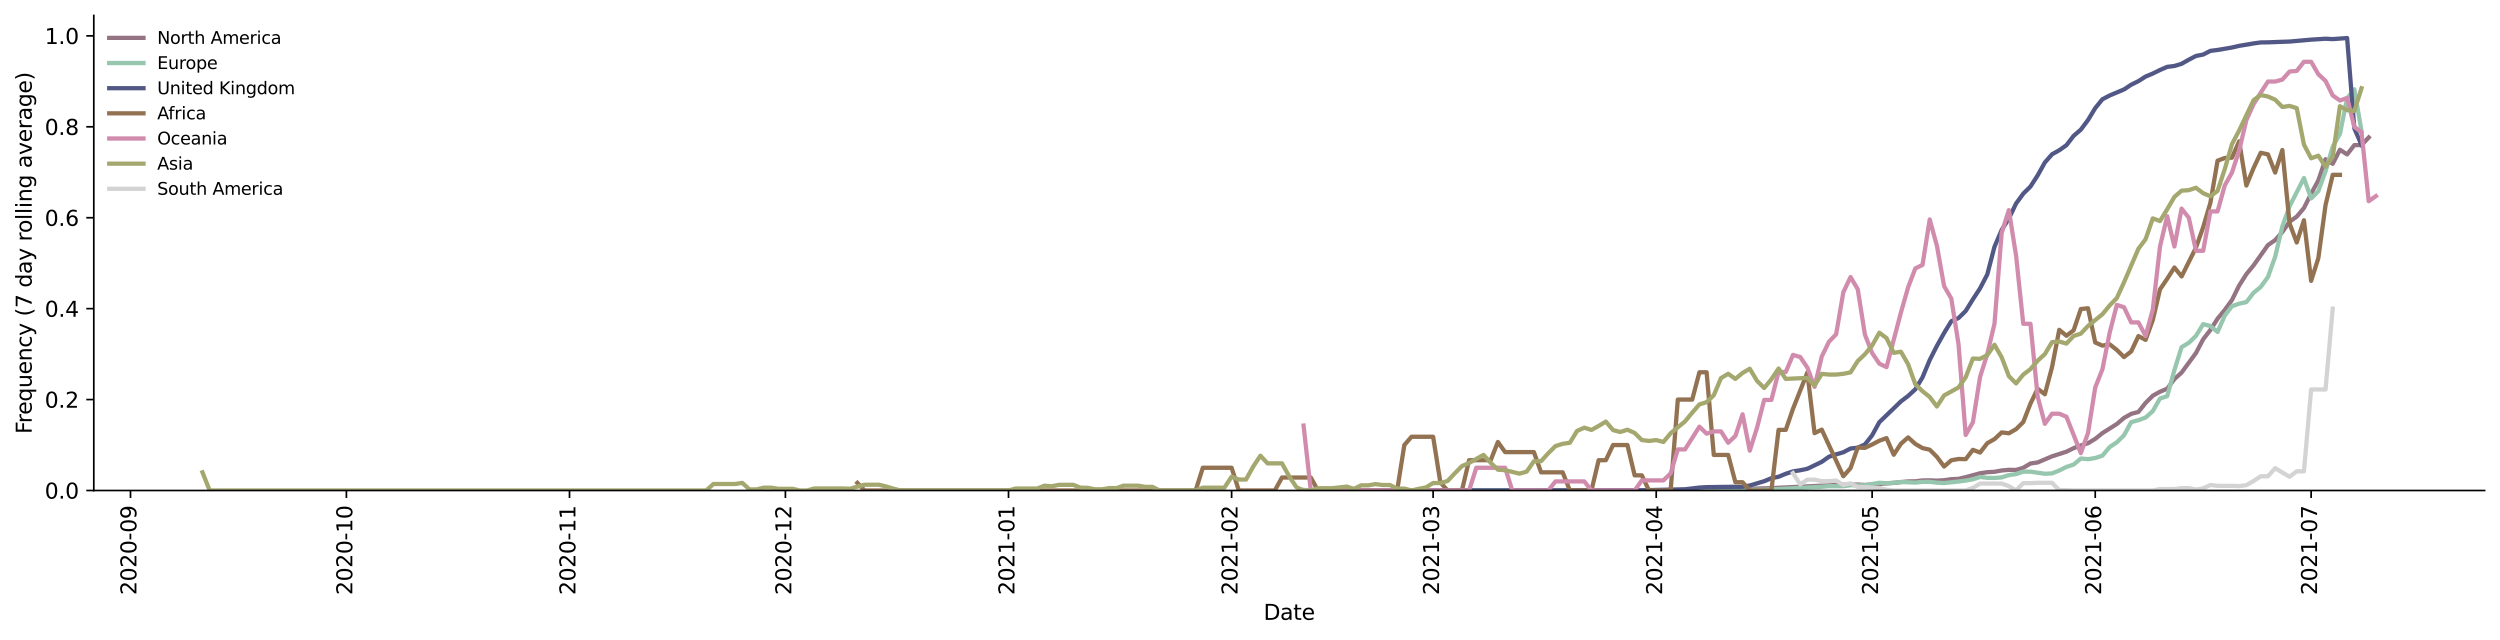 <?xml version="1.0" encoding="utf-8" standalone="no"?>
<!DOCTYPE svg PUBLIC "-//W3C//DTD SVG 1.1//EN"
  "http://www.w3.org/Graphics/SVG/1.1/DTD/svg11.dtd">
<svg height="298.621pt" version="1.1" viewBox="0 0 1166.981 298.621" width="1166.981pt" xmlns="http://www.w3.org/2000/svg" xmlns:xlink="http://www.w3.org/1999/xlink">
 <defs>
  <style type="text/css">*{stroke-linecap:butt;stroke-linejoin:round;}</style>
 </defs>
 <g id="figure_1">
  <g id="patch_1">
   <path d="M 0 298.621 
L 1166.981 298.621 
L 1166.981 0 
L 0 0 
z
" style="fill:#ffffff;"/>
  </g>
  <g id="axes_1">
   <g id="patch_2">
    <path d="M 43.781 228.96 
L 1159.781 228.96 
L 1159.781 7.2 
L 43.781 7.2 
z
" style="fill:#ffffff;"/>
   </g>
   <g id="matplotlib.axis_1">
    <g id="xtick_1">
     <g id="line2d_1">
      <defs>
       <path d="M 0 0 
L 0 3.5 
" id="m86e8d73c13" style="stroke:#000000;stroke-width:0.8;"/>
      </defs>
      <g>
       <use style="stroke:#000000;stroke-width:0.8;" x="60.914" xlink:href="#m86e8d73c13" y="228.96"/>
      </g>
     </g>
     <g id="text_1">
      <!-- 2020-09 -->
      <g transform="translate(63.674 277.743)rotate(-90)scale(0.1 -0.1)">
       <defs>
        <path d="M 1228 531 
L 3431 531 
L 3431 0 
L 469 0 
L 469 531 
Q 828 903 1448 1529 
Q 2069 2156 2228 2338 
Q 2531 2678 2651 2914 
Q 2772 3150 2772 3378 
Q 2772 3750 2511 3984 
Q 2250 4219 1831 4219 
Q 1534 4219 1204 4116 
Q 875 4013 500 3803 
L 500 4441 
Q 881 4594 1212 4672 
Q 1544 4750 1819 4750 
Q 2544 4750 2975 4387 
Q 3406 4025 3406 3419 
Q 3406 3131 3298 2873 
Q 3191 2616 2906 2266 
Q 2828 2175 2409 1742 
Q 1991 1309 1228 531 
z
" id="DejaVuSans-32" transform="scale(0.016)"/>
        <path d="M 2034 4250 
Q 1547 4250 1301 3770 
Q 1056 3291 1056 2328 
Q 1056 1369 1301 889 
Q 1547 409 2034 409 
Q 2525 409 2770 889 
Q 3016 1369 3016 2328 
Q 3016 3291 2770 3770 
Q 2525 4250 2034 4250 
z
M 2034 4750 
Q 2819 4750 3233 4129 
Q 3647 3509 3647 2328 
Q 3647 1150 3233 529 
Q 2819 -91 2034 -91 
Q 1250 -91 836 529 
Q 422 1150 422 2328 
Q 422 3509 836 4129 
Q 1250 4750 2034 4750 
z
" id="DejaVuSans-30" transform="scale(0.016)"/>
        <path d="M 313 2009 
L 1997 2009 
L 1997 1497 
L 313 1497 
L 313 2009 
z
" id="DejaVuSans-2d" transform="scale(0.016)"/>
        <path d="M 703 97 
L 703 672 
Q 941 559 1184 500 
Q 1428 441 1663 441 
Q 2288 441 2617 861 
Q 2947 1281 2994 2138 
Q 2813 1869 2534 1725 
Q 2256 1581 1919 1581 
Q 1219 1581 811 2004 
Q 403 2428 403 3163 
Q 403 3881 828 4315 
Q 1253 4750 1959 4750 
Q 2769 4750 3195 4129 
Q 3622 3509 3622 2328 
Q 3622 1225 3098 567 
Q 2575 -91 1691 -91 
Q 1453 -91 1209 -44 
Q 966 3 703 97 
z
M 1959 2075 
Q 2384 2075 2632 2365 
Q 2881 2656 2881 3163 
Q 2881 3666 2632 3958 
Q 2384 4250 1959 4250 
Q 1534 4250 1286 3958 
Q 1038 3666 1038 3163 
Q 1038 2656 1286 2365 
Q 1534 2075 1959 2075 
z
" id="DejaVuSans-39" transform="scale(0.016)"/>
       </defs>
       <use xlink:href="#DejaVuSans-32"/>
       <use x="63.623" xlink:href="#DejaVuSans-30"/>
       <use x="127.246" xlink:href="#DejaVuSans-32"/>
       <use x="190.869" xlink:href="#DejaVuSans-30"/>
       <use x="254.492" xlink:href="#DejaVuSans-2d"/>
       <use x="290.576" xlink:href="#DejaVuSans-30"/>
       <use x="354.199" xlink:href="#DejaVuSans-39"/>
      </g>
     </g>
    </g>
    <g id="xtick_2">
     <g id="line2d_2">
      <g>
       <use style="stroke:#000000;stroke-width:0.8;" x="161.697" xlink:href="#m86e8d73c13" y="228.96"/>
      </g>
     </g>
     <g id="text_2">
      <!-- 2020-10 -->
      <g transform="translate(164.456 277.743)rotate(-90)scale(0.1 -0.1)">
       <defs>
        <path d="M 794 531 
L 1825 531 
L 1825 4091 
L 703 3866 
L 703 4441 
L 1819 4666 
L 2450 4666 
L 2450 531 
L 3481 531 
L 3481 0 
L 794 0 
L 794 531 
z
" id="DejaVuSans-31" transform="scale(0.016)"/>
       </defs>
       <use xlink:href="#DejaVuSans-32"/>
       <use x="63.623" xlink:href="#DejaVuSans-30"/>
       <use x="127.246" xlink:href="#DejaVuSans-32"/>
       <use x="190.869" xlink:href="#DejaVuSans-30"/>
       <use x="254.492" xlink:href="#DejaVuSans-2d"/>
       <use x="290.576" xlink:href="#DejaVuSans-31"/>
       <use x="354.199" xlink:href="#DejaVuSans-30"/>
      </g>
     </g>
    </g>
    <g id="xtick_3">
     <g id="line2d_3">
      <g>
       <use style="stroke:#000000;stroke-width:0.8;" x="265.839" xlink:href="#m86e8d73c13" y="228.96"/>
      </g>
     </g>
     <g id="text_3">
      <!-- 2020-11 -->
      <g transform="translate(268.598 277.743)rotate(-90)scale(0.1 -0.1)">
       <use xlink:href="#DejaVuSans-32"/>
       <use x="63.623" xlink:href="#DejaVuSans-30"/>
       <use x="127.246" xlink:href="#DejaVuSans-32"/>
       <use x="190.869" xlink:href="#DejaVuSans-30"/>
       <use x="254.492" xlink:href="#DejaVuSans-2d"/>
       <use x="290.576" xlink:href="#DejaVuSans-31"/>
       <use x="354.199" xlink:href="#DejaVuSans-31"/>
      </g>
     </g>
    </g>
    <g id="xtick_4">
     <g id="line2d_4">
      <g>
       <use style="stroke:#000000;stroke-width:0.8;" x="366.622" xlink:href="#m86e8d73c13" y="228.96"/>
      </g>
     </g>
     <g id="text_4">
      <!-- 2020-12 -->
      <g transform="translate(369.381 277.743)rotate(-90)scale(0.1 -0.1)">
       <use xlink:href="#DejaVuSans-32"/>
       <use x="63.623" xlink:href="#DejaVuSans-30"/>
       <use x="127.246" xlink:href="#DejaVuSans-32"/>
       <use x="190.869" xlink:href="#DejaVuSans-30"/>
       <use x="254.492" xlink:href="#DejaVuSans-2d"/>
       <use x="290.576" xlink:href="#DejaVuSans-31"/>
       <use x="354.199" xlink:href="#DejaVuSans-32"/>
      </g>
     </g>
    </g>
    <g id="xtick_5">
     <g id="line2d_5">
      <g>
       <use style="stroke:#000000;stroke-width:0.8;" x="470.764" xlink:href="#m86e8d73c13" y="228.96"/>
      </g>
     </g>
     <g id="text_5">
      <!-- 2021-01 -->
      <g transform="translate(473.523 277.743)rotate(-90)scale(0.1 -0.1)">
       <use xlink:href="#DejaVuSans-32"/>
       <use x="63.623" xlink:href="#DejaVuSans-30"/>
       <use x="127.246" xlink:href="#DejaVuSans-32"/>
       <use x="190.869" xlink:href="#DejaVuSans-31"/>
       <use x="254.492" xlink:href="#DejaVuSans-2d"/>
       <use x="290.576" xlink:href="#DejaVuSans-30"/>
       <use x="354.199" xlink:href="#DejaVuSans-31"/>
      </g>
     </g>
    </g>
    <g id="xtick_6">
     <g id="line2d_6">
      <g>
       <use style="stroke:#000000;stroke-width:0.8;" x="574.906" xlink:href="#m86e8d73c13" y="228.96"/>
      </g>
     </g>
     <g id="text_6">
      <!-- 2021-02 -->
      <g transform="translate(577.665 277.743)rotate(-90)scale(0.1 -0.1)">
       <use xlink:href="#DejaVuSans-32"/>
       <use x="63.623" xlink:href="#DejaVuSans-30"/>
       <use x="127.246" xlink:href="#DejaVuSans-32"/>
       <use x="190.869" xlink:href="#DejaVuSans-31"/>
       <use x="254.492" xlink:href="#DejaVuSans-2d"/>
       <use x="290.576" xlink:href="#DejaVuSans-30"/>
       <use x="354.199" xlink:href="#DejaVuSans-32"/>
      </g>
     </g>
    </g>
    <g id="xtick_7">
     <g id="line2d_7">
      <g>
       <use style="stroke:#000000;stroke-width:0.8;" x="668.97" xlink:href="#m86e8d73c13" y="228.96"/>
      </g>
     </g>
     <g id="text_7">
      <!-- 2021-03 -->
      <g transform="translate(671.729 277.743)rotate(-90)scale(0.1 -0.1)">
       <defs>
        <path d="M 2597 2516 
Q 3050 2419 3304 2112 
Q 3559 1806 3559 1356 
Q 3559 666 3084 287 
Q 2609 -91 1734 -91 
Q 1441 -91 1130 -33 
Q 819 25 488 141 
L 488 750 
Q 750 597 1062 519 
Q 1375 441 1716 441 
Q 2309 441 2620 675 
Q 2931 909 2931 1356 
Q 2931 1769 2642 2001 
Q 2353 2234 1838 2234 
L 1294 2234 
L 1294 2753 
L 1863 2753 
Q 2328 2753 2575 2939 
Q 2822 3125 2822 3475 
Q 2822 3834 2567 4026 
Q 2313 4219 1838 4219 
Q 1578 4219 1281 4162 
Q 984 4106 628 3988 
L 628 4550 
Q 988 4650 1302 4700 
Q 1616 4750 1894 4750 
Q 2613 4750 3031 4423 
Q 3450 4097 3450 3541 
Q 3450 3153 3228 2886 
Q 3006 2619 2597 2516 
z
" id="DejaVuSans-33" transform="scale(0.016)"/>
       </defs>
       <use xlink:href="#DejaVuSans-32"/>
       <use x="63.623" xlink:href="#DejaVuSans-30"/>
       <use x="127.246" xlink:href="#DejaVuSans-32"/>
       <use x="190.869" xlink:href="#DejaVuSans-31"/>
       <use x="254.492" xlink:href="#DejaVuSans-2d"/>
       <use x="290.576" xlink:href="#DejaVuSans-30"/>
       <use x="354.199" xlink:href="#DejaVuSans-33"/>
      </g>
     </g>
    </g>
    <g id="xtick_8">
     <g id="line2d_8">
      <g>
       <use style="stroke:#000000;stroke-width:0.8;" x="773.112" xlink:href="#m86e8d73c13" y="228.96"/>
      </g>
     </g>
     <g id="text_8">
      <!-- 2021-04 -->
      <g transform="translate(775.871 277.743)rotate(-90)scale(0.1 -0.1)">
       <defs>
        <path d="M 2419 4116 
L 825 1625 
L 2419 1625 
L 2419 4116 
z
M 2253 4666 
L 3047 4666 
L 3047 1625 
L 3713 1625 
L 3713 1100 
L 3047 1100 
L 3047 0 
L 2419 0 
L 2419 1100 
L 313 1100 
L 313 1709 
L 2253 4666 
z
" id="DejaVuSans-34" transform="scale(0.016)"/>
       </defs>
       <use xlink:href="#DejaVuSans-32"/>
       <use x="63.623" xlink:href="#DejaVuSans-30"/>
       <use x="127.246" xlink:href="#DejaVuSans-32"/>
       <use x="190.869" xlink:href="#DejaVuSans-31"/>
       <use x="254.492" xlink:href="#DejaVuSans-2d"/>
       <use x="290.576" xlink:href="#DejaVuSans-30"/>
       <use x="354.199" xlink:href="#DejaVuSans-34"/>
      </g>
     </g>
    </g>
    <g id="xtick_9">
     <g id="line2d_9">
      <g>
       <use style="stroke:#000000;stroke-width:0.8;" x="873.894" xlink:href="#m86e8d73c13" y="228.96"/>
      </g>
     </g>
     <g id="text_9">
      <!-- 2021-05 -->
      <g transform="translate(876.654 277.743)rotate(-90)scale(0.1 -0.1)">
       <defs>
        <path d="M 691 4666 
L 3169 4666 
L 3169 4134 
L 1269 4134 
L 1269 2991 
Q 1406 3038 1543 3061 
Q 1681 3084 1819 3084 
Q 2600 3084 3056 2656 
Q 3513 2228 3513 1497 
Q 3513 744 3044 326 
Q 2575 -91 1722 -91 
Q 1428 -91 1123 -41 
Q 819 9 494 109 
L 494 744 
Q 775 591 1075 516 
Q 1375 441 1709 441 
Q 2250 441 2565 725 
Q 2881 1009 2881 1497 
Q 2881 1984 2565 2268 
Q 2250 2553 1709 2553 
Q 1456 2553 1204 2497 
Q 953 2441 691 2322 
L 691 4666 
z
" id="DejaVuSans-35" transform="scale(0.016)"/>
       </defs>
       <use xlink:href="#DejaVuSans-32"/>
       <use x="63.623" xlink:href="#DejaVuSans-30"/>
       <use x="127.246" xlink:href="#DejaVuSans-32"/>
       <use x="190.869" xlink:href="#DejaVuSans-31"/>
       <use x="254.492" xlink:href="#DejaVuSans-2d"/>
       <use x="290.576" xlink:href="#DejaVuSans-30"/>
       <use x="354.199" xlink:href="#DejaVuSans-35"/>
      </g>
     </g>
    </g>
    <g id="xtick_10">
     <g id="line2d_10">
      <g>
       <use style="stroke:#000000;stroke-width:0.8;" x="978.037" xlink:href="#m86e8d73c13" y="228.96"/>
      </g>
     </g>
     <g id="text_10">
      <!-- 2021-06 -->
      <g transform="translate(980.796 277.743)rotate(-90)scale(0.1 -0.1)">
       <defs>
        <path d="M 2113 2584 
Q 1688 2584 1439 2293 
Q 1191 2003 1191 1497 
Q 1191 994 1439 701 
Q 1688 409 2113 409 
Q 2538 409 2786 701 
Q 3034 994 3034 1497 
Q 3034 2003 2786 2293 
Q 2538 2584 2113 2584 
z
M 3366 4563 
L 3366 3988 
Q 3128 4100 2886 4159 
Q 2644 4219 2406 4219 
Q 1781 4219 1451 3797 
Q 1122 3375 1075 2522 
Q 1259 2794 1537 2939 
Q 1816 3084 2150 3084 
Q 2853 3084 3261 2657 
Q 3669 2231 3669 1497 
Q 3669 778 3244 343 
Q 2819 -91 2113 -91 
Q 1303 -91 875 529 
Q 447 1150 447 2328 
Q 447 3434 972 4092 
Q 1497 4750 2381 4750 
Q 2619 4750 2861 4703 
Q 3103 4656 3366 4563 
z
" id="DejaVuSans-36" transform="scale(0.016)"/>
       </defs>
       <use xlink:href="#DejaVuSans-32"/>
       <use x="63.623" xlink:href="#DejaVuSans-30"/>
       <use x="127.246" xlink:href="#DejaVuSans-32"/>
       <use x="190.869" xlink:href="#DejaVuSans-31"/>
       <use x="254.492" xlink:href="#DejaVuSans-2d"/>
       <use x="290.576" xlink:href="#DejaVuSans-30"/>
       <use x="354.199" xlink:href="#DejaVuSans-36"/>
      </g>
     </g>
    </g>
    <g id="xtick_11">
     <g id="line2d_11">
      <g>
       <use style="stroke:#000000;stroke-width:0.8;" x="1078.819" xlink:href="#m86e8d73c13" y="228.96"/>
      </g>
     </g>
     <g id="text_11">
      <!-- 2021-07 -->
      <g transform="translate(1081.579 277.743)rotate(-90)scale(0.1 -0.1)">
       <defs>
        <path d="M 525 4666 
L 3525 4666 
L 3525 4397 
L 1831 0 
L 1172 0 
L 2766 4134 
L 525 4134 
L 525 4666 
z
" id="DejaVuSans-37" transform="scale(0.016)"/>
       </defs>
       <use xlink:href="#DejaVuSans-32"/>
       <use x="63.623" xlink:href="#DejaVuSans-30"/>
       <use x="127.246" xlink:href="#DejaVuSans-32"/>
       <use x="190.869" xlink:href="#DejaVuSans-31"/>
       <use x="254.492" xlink:href="#DejaVuSans-2d"/>
       <use x="290.576" xlink:href="#DejaVuSans-30"/>
       <use x="354.199" xlink:href="#DejaVuSans-37"/>
      </g>
     </g>
    </g>
    <g id="text_12">
     <!-- Date -->
     <g transform="translate(589.83 289.341)scale(0.1 -0.1)">
      <defs>
       <path d="M 1259 4147 
L 1259 519 
L 2022 519 
Q 2988 519 3436 956 
Q 3884 1394 3884 2338 
Q 3884 3275 3436 3711 
Q 2988 4147 2022 4147 
L 1259 4147 
z
M 628 4666 
L 1925 4666 
Q 3281 4666 3915 4102 
Q 4550 3538 4550 2338 
Q 4550 1131 3912 565 
Q 3275 0 1925 0 
L 628 0 
L 628 4666 
z
" id="DejaVuSans-44" transform="scale(0.016)"/>
       <path d="M 2194 1759 
Q 1497 1759 1228 1600 
Q 959 1441 959 1056 
Q 959 750 1161 570 
Q 1363 391 1709 391 
Q 2188 391 2477 730 
Q 2766 1069 2766 1631 
L 2766 1759 
L 2194 1759 
z
M 3341 1997 
L 3341 0 
L 2766 0 
L 2766 531 
Q 2569 213 2275 61 
Q 1981 -91 1556 -91 
Q 1019 -91 701 211 
Q 384 513 384 1019 
Q 384 1609 779 1909 
Q 1175 2209 1959 2209 
L 2766 2209 
L 2766 2266 
Q 2766 2663 2505 2880 
Q 2244 3097 1772 3097 
Q 1472 3097 1187 3025 
Q 903 2953 641 2809 
L 641 3341 
Q 956 3463 1253 3523 
Q 1550 3584 1831 3584 
Q 2591 3584 2966 3190 
Q 3341 2797 3341 1997 
z
" id="DejaVuSans-61" transform="scale(0.016)"/>
       <path d="M 1172 4494 
L 1172 3500 
L 2356 3500 
L 2356 3053 
L 1172 3053 
L 1172 1153 
Q 1172 725 1289 603 
Q 1406 481 1766 481 
L 2356 481 
L 2356 0 
L 1766 0 
Q 1100 0 847 248 
Q 594 497 594 1153 
L 594 3053 
L 172 3053 
L 172 3500 
L 594 3500 
L 594 4494 
L 1172 4494 
z
" id="DejaVuSans-74" transform="scale(0.016)"/>
       <path d="M 3597 1894 
L 3597 1613 
L 953 1613 
Q 991 1019 1311 708 
Q 1631 397 2203 397 
Q 2534 397 2845 478 
Q 3156 559 3463 722 
L 3463 178 
Q 3153 47 2828 -22 
Q 2503 -91 2169 -91 
Q 1331 -91 842 396 
Q 353 884 353 1716 
Q 353 2575 817 3079 
Q 1281 3584 2069 3584 
Q 2775 3584 3186 3129 
Q 3597 2675 3597 1894 
z
M 3022 2063 
Q 3016 2534 2758 2815 
Q 2500 3097 2075 3097 
Q 1594 3097 1305 2825 
Q 1016 2553 972 2059 
L 3022 2063 
z
" id="DejaVuSans-65" transform="scale(0.016)"/>
      </defs>
      <use xlink:href="#DejaVuSans-44"/>
      <use x="77.002" xlink:href="#DejaVuSans-61"/>
      <use x="138.281" xlink:href="#DejaVuSans-74"/>
      <use x="177.49" xlink:href="#DejaVuSans-65"/>
     </g>
    </g>
   </g>
   <g id="matplotlib.axis_2">
    <g id="ytick_1">
     <g id="line2d_12">
      <defs>
       <path d="M 0 0 
L -3.5 0 
" id="mf2dd1ff9fb" style="stroke:#000000;stroke-width:0.8;"/>
      </defs>
      <g>
       <use style="stroke:#000000;stroke-width:0.8;" x="43.781" xlink:href="#mf2dd1ff9fb" y="228.96"/>
      </g>
     </g>
     <g id="text_13">
      <!-- 0.0 -->
      <g transform="translate(20.878 232.759)scale(0.1 -0.1)">
       <defs>
        <path d="M 684 794 
L 1344 794 
L 1344 0 
L 684 0 
L 684 794 
z
" id="DejaVuSans-2e" transform="scale(0.016)"/>
       </defs>
       <use xlink:href="#DejaVuSans-30"/>
       <use x="63.623" xlink:href="#DejaVuSans-2e"/>
       <use x="95.41" xlink:href="#DejaVuSans-30"/>
      </g>
     </g>
    </g>
    <g id="ytick_2">
     <g id="line2d_13">
      <g>
       <use style="stroke:#000000;stroke-width:0.8;" x="43.781" xlink:href="#mf2dd1ff9fb" y="186.516"/>
      </g>
     </g>
     <g id="text_14">
      <!-- 0.2 -->
      <g transform="translate(20.878 190.315)scale(0.1 -0.1)">
       <use xlink:href="#DejaVuSans-30"/>
       <use x="63.623" xlink:href="#DejaVuSans-2e"/>
       <use x="95.41" xlink:href="#DejaVuSans-32"/>
      </g>
     </g>
    </g>
    <g id="ytick_3">
     <g id="line2d_14">
      <g>
       <use style="stroke:#000000;stroke-width:0.8;" x="43.781" xlink:href="#mf2dd1ff9fb" y="144.071"/>
      </g>
     </g>
     <g id="text_15">
      <!-- 0.4 -->
      <g transform="translate(20.878 147.87)scale(0.1 -0.1)">
       <use xlink:href="#DejaVuSans-30"/>
       <use x="63.623" xlink:href="#DejaVuSans-2e"/>
       <use x="95.41" xlink:href="#DejaVuSans-34"/>
      </g>
     </g>
    </g>
    <g id="ytick_4">
     <g id="line2d_15">
      <g>
       <use style="stroke:#000000;stroke-width:0.8;" x="43.781" xlink:href="#mf2dd1ff9fb" y="101.627"/>
      </g>
     </g>
     <g id="text_16">
      <!-- 0.6 -->
      <g transform="translate(20.878 105.426)scale(0.1 -0.1)">
       <use xlink:href="#DejaVuSans-30"/>
       <use x="63.623" xlink:href="#DejaVuSans-2e"/>
       <use x="95.41" xlink:href="#DejaVuSans-36"/>
      </g>
     </g>
    </g>
    <g id="ytick_5">
     <g id="line2d_16">
      <g>
       <use style="stroke:#000000;stroke-width:0.8;" x="43.781" xlink:href="#mf2dd1ff9fb" y="59.182"/>
      </g>
     </g>
     <g id="text_17">
      <!-- 0.8 -->
      <g transform="translate(20.878 62.981)scale(0.1 -0.1)">
       <defs>
        <path d="M 2034 2216 
Q 1584 2216 1326 1975 
Q 1069 1734 1069 1313 
Q 1069 891 1326 650 
Q 1584 409 2034 409 
Q 2484 409 2743 651 
Q 3003 894 3003 1313 
Q 3003 1734 2745 1975 
Q 2488 2216 2034 2216 
z
M 1403 2484 
Q 997 2584 770 2862 
Q 544 3141 544 3541 
Q 544 4100 942 4425 
Q 1341 4750 2034 4750 
Q 2731 4750 3128 4425 
Q 3525 4100 3525 3541 
Q 3525 3141 3298 2862 
Q 3072 2584 2669 2484 
Q 3125 2378 3379 2068 
Q 3634 1759 3634 1313 
Q 3634 634 3220 271 
Q 2806 -91 2034 -91 
Q 1263 -91 848 271 
Q 434 634 434 1313 
Q 434 1759 690 2068 
Q 947 2378 1403 2484 
z
M 1172 3481 
Q 1172 3119 1398 2916 
Q 1625 2713 2034 2713 
Q 2441 2713 2670 2916 
Q 2900 3119 2900 3481 
Q 2900 3844 2670 4047 
Q 2441 4250 2034 4250 
Q 1625 4250 1398 4047 
Q 1172 3844 1172 3481 
z
" id="DejaVuSans-38" transform="scale(0.016)"/>
       </defs>
       <use xlink:href="#DejaVuSans-30"/>
       <use x="63.623" xlink:href="#DejaVuSans-2e"/>
       <use x="95.41" xlink:href="#DejaVuSans-38"/>
      </g>
     </g>
    </g>
    <g id="ytick_6">
     <g id="line2d_17">
      <g>
       <use style="stroke:#000000;stroke-width:0.8;" x="43.781" xlink:href="#mf2dd1ff9fb" y="16.738"/>
      </g>
     </g>
     <g id="text_18">
      <!-- 1.0 -->
      <g transform="translate(20.878 20.537)scale(0.1 -0.1)">
       <use xlink:href="#DejaVuSans-31"/>
       <use x="63.623" xlink:href="#DejaVuSans-2e"/>
       <use x="95.41" xlink:href="#DejaVuSans-30"/>
      </g>
     </g>
    </g>
    <g id="text_19">
     <!-- Frequency (7 day rolling average) -->
     <g transform="translate(14.798 202.529)rotate(-90)scale(0.1 -0.1)">
      <defs>
       <path d="M 628 4666 
L 3309 4666 
L 3309 4134 
L 1259 4134 
L 1259 2759 
L 3109 2759 
L 3109 2228 
L 1259 2228 
L 1259 0 
L 628 0 
L 628 4666 
z
" id="DejaVuSans-46" transform="scale(0.016)"/>
       <path d="M 2631 2963 
Q 2534 3019 2420 3045 
Q 2306 3072 2169 3072 
Q 1681 3072 1420 2755 
Q 1159 2438 1159 1844 
L 1159 0 
L 581 0 
L 581 3500 
L 1159 3500 
L 1159 2956 
Q 1341 3275 1631 3429 
Q 1922 3584 2338 3584 
Q 2397 3584 2469 3576 
Q 2541 3569 2628 3553 
L 2631 2963 
z
" id="DejaVuSans-72" transform="scale(0.016)"/>
       <path d="M 947 1747 
Q 947 1113 1208 752 
Q 1469 391 1925 391 
Q 2381 391 2643 752 
Q 2906 1113 2906 1747 
Q 2906 2381 2643 2742 
Q 2381 3103 1925 3103 
Q 1469 3103 1208 2742 
Q 947 2381 947 1747 
z
M 2906 525 
Q 2725 213 2448 61 
Q 2172 -91 1784 -91 
Q 1150 -91 751 415 
Q 353 922 353 1747 
Q 353 2572 751 3078 
Q 1150 3584 1784 3584 
Q 2172 3584 2448 3432 
Q 2725 3281 2906 2969 
L 2906 3500 
L 3481 3500 
L 3481 -1331 
L 2906 -1331 
L 2906 525 
z
" id="DejaVuSans-71" transform="scale(0.016)"/>
       <path d="M 544 1381 
L 544 3500 
L 1119 3500 
L 1119 1403 
Q 1119 906 1312 657 
Q 1506 409 1894 409 
Q 2359 409 2629 706 
Q 2900 1003 2900 1516 
L 2900 3500 
L 3475 3500 
L 3475 0 
L 2900 0 
L 2900 538 
Q 2691 219 2414 64 
Q 2138 -91 1772 -91 
Q 1169 -91 856 284 
Q 544 659 544 1381 
z
M 1991 3584 
L 1991 3584 
z
" id="DejaVuSans-75" transform="scale(0.016)"/>
       <path d="M 3513 2113 
L 3513 0 
L 2938 0 
L 2938 2094 
Q 2938 2591 2744 2837 
Q 2550 3084 2163 3084 
Q 1697 3084 1428 2787 
Q 1159 2491 1159 1978 
L 1159 0 
L 581 0 
L 581 3500 
L 1159 3500 
L 1159 2956 
Q 1366 3272 1645 3428 
Q 1925 3584 2291 3584 
Q 2894 3584 3203 3211 
Q 3513 2838 3513 2113 
z
" id="DejaVuSans-6e" transform="scale(0.016)"/>
       <path d="M 3122 3366 
L 3122 2828 
Q 2878 2963 2633 3030 
Q 2388 3097 2138 3097 
Q 1578 3097 1268 2742 
Q 959 2388 959 1747 
Q 959 1106 1268 751 
Q 1578 397 2138 397 
Q 2388 397 2633 464 
Q 2878 531 3122 666 
L 3122 134 
Q 2881 22 2623 -34 
Q 2366 -91 2075 -91 
Q 1284 -91 818 406 
Q 353 903 353 1747 
Q 353 2603 823 3093 
Q 1294 3584 2113 3584 
Q 2378 3584 2631 3529 
Q 2884 3475 3122 3366 
z
" id="DejaVuSans-63" transform="scale(0.016)"/>
       <path d="M 2059 -325 
Q 1816 -950 1584 -1140 
Q 1353 -1331 966 -1331 
L 506 -1331 
L 506 -850 
L 844 -850 
Q 1081 -850 1212 -737 
Q 1344 -625 1503 -206 
L 1606 56 
L 191 3500 
L 800 3500 
L 1894 763 
L 2988 3500 
L 3597 3500 
L 2059 -325 
z
" id="DejaVuSans-79" transform="scale(0.016)"/>
       <path id="DejaVuSans-20" transform="scale(0.016)"/>
       <path d="M 1984 4856 
Q 1566 4138 1362 3434 
Q 1159 2731 1159 2009 
Q 1159 1288 1364 580 
Q 1569 -128 1984 -844 
L 1484 -844 
Q 1016 -109 783 600 
Q 550 1309 550 2009 
Q 550 2706 781 3412 
Q 1013 4119 1484 4856 
L 1984 4856 
z
" id="DejaVuSans-28" transform="scale(0.016)"/>
       <path d="M 2906 2969 
L 2906 4863 
L 3481 4863 
L 3481 0 
L 2906 0 
L 2906 525 
Q 2725 213 2448 61 
Q 2172 -91 1784 -91 
Q 1150 -91 751 415 
Q 353 922 353 1747 
Q 353 2572 751 3078 
Q 1150 3584 1784 3584 
Q 2172 3584 2448 3432 
Q 2725 3281 2906 2969 
z
M 947 1747 
Q 947 1113 1208 752 
Q 1469 391 1925 391 
Q 2381 391 2643 752 
Q 2906 1113 2906 1747 
Q 2906 2381 2643 2742 
Q 2381 3103 1925 3103 
Q 1469 3103 1208 2742 
Q 947 2381 947 1747 
z
" id="DejaVuSans-64" transform="scale(0.016)"/>
       <path d="M 1959 3097 
Q 1497 3097 1228 2736 
Q 959 2375 959 1747 
Q 959 1119 1226 758 
Q 1494 397 1959 397 
Q 2419 397 2687 759 
Q 2956 1122 2956 1747 
Q 2956 2369 2687 2733 
Q 2419 3097 1959 3097 
z
M 1959 3584 
Q 2709 3584 3137 3096 
Q 3566 2609 3566 1747 
Q 3566 888 3137 398 
Q 2709 -91 1959 -91 
Q 1206 -91 779 398 
Q 353 888 353 1747 
Q 353 2609 779 3096 
Q 1206 3584 1959 3584 
z
" id="DejaVuSans-6f" transform="scale(0.016)"/>
       <path d="M 603 4863 
L 1178 4863 
L 1178 0 
L 603 0 
L 603 4863 
z
" id="DejaVuSans-6c" transform="scale(0.016)"/>
       <path d="M 603 3500 
L 1178 3500 
L 1178 0 
L 603 0 
L 603 3500 
z
M 603 4863 
L 1178 4863 
L 1178 4134 
L 603 4134 
L 603 4863 
z
" id="DejaVuSans-69" transform="scale(0.016)"/>
       <path d="M 2906 1791 
Q 2906 2416 2648 2759 
Q 2391 3103 1925 3103 
Q 1463 3103 1205 2759 
Q 947 2416 947 1791 
Q 947 1169 1205 825 
Q 1463 481 1925 481 
Q 2391 481 2648 825 
Q 2906 1169 2906 1791 
z
M 3481 434 
Q 3481 -459 3084 -895 
Q 2688 -1331 1869 -1331 
Q 1566 -1331 1297 -1286 
Q 1028 -1241 775 -1147 
L 775 -588 
Q 1028 -725 1275 -790 
Q 1522 -856 1778 -856 
Q 2344 -856 2625 -561 
Q 2906 -266 2906 331 
L 2906 616 
Q 2728 306 2450 153 
Q 2172 0 1784 0 
Q 1141 0 747 490 
Q 353 981 353 1791 
Q 353 2603 747 3093 
Q 1141 3584 1784 3584 
Q 2172 3584 2450 3431 
Q 2728 3278 2906 2969 
L 2906 3500 
L 3481 3500 
L 3481 434 
z
" id="DejaVuSans-67" transform="scale(0.016)"/>
       <path d="M 191 3500 
L 800 3500 
L 1894 563 
L 2988 3500 
L 3597 3500 
L 2284 0 
L 1503 0 
L 191 3500 
z
" id="DejaVuSans-76" transform="scale(0.016)"/>
       <path d="M 513 4856 
L 1013 4856 
Q 1481 4119 1714 3412 
Q 1947 2706 1947 2009 
Q 1947 1309 1714 600 
Q 1481 -109 1013 -844 
L 513 -844 
Q 928 -128 1133 580 
Q 1338 1288 1338 2009 
Q 1338 2731 1133 3434 
Q 928 4138 513 4856 
z
" id="DejaVuSans-29" transform="scale(0.016)"/>
      </defs>
      <use xlink:href="#DejaVuSans-46"/>
      <use x="50.27" xlink:href="#DejaVuSans-72"/>
      <use x="89.133" xlink:href="#DejaVuSans-65"/>
      <use x="150.656" xlink:href="#DejaVuSans-71"/>
      <use x="214.133" xlink:href="#DejaVuSans-75"/>
      <use x="277.512" xlink:href="#DejaVuSans-65"/>
      <use x="339.035" xlink:href="#DejaVuSans-6e"/>
      <use x="402.414" xlink:href="#DejaVuSans-63"/>
      <use x="457.395" xlink:href="#DejaVuSans-79"/>
      <use x="516.574" xlink:href="#DejaVuSans-20"/>
      <use x="548.361" xlink:href="#DejaVuSans-28"/>
      <use x="587.375" xlink:href="#DejaVuSans-37"/>
      <use x="650.998" xlink:href="#DejaVuSans-20"/>
      <use x="682.785" xlink:href="#DejaVuSans-64"/>
      <use x="746.262" xlink:href="#DejaVuSans-61"/>
      <use x="807.541" xlink:href="#DejaVuSans-79"/>
      <use x="866.721" xlink:href="#DejaVuSans-20"/>
      <use x="898.508" xlink:href="#DejaVuSans-72"/>
      <use x="937.371" xlink:href="#DejaVuSans-6f"/>
      <use x="998.553" xlink:href="#DejaVuSans-6c"/>
      <use x="1026.336" xlink:href="#DejaVuSans-6c"/>
      <use x="1054.119" xlink:href="#DejaVuSans-69"/>
      <use x="1081.902" xlink:href="#DejaVuSans-6e"/>
      <use x="1145.281" xlink:href="#DejaVuSans-67"/>
      <use x="1208.758" xlink:href="#DejaVuSans-20"/>
      <use x="1240.545" xlink:href="#DejaVuSans-61"/>
      <use x="1301.824" xlink:href="#DejaVuSans-76"/>
      <use x="1361.004" xlink:href="#DejaVuSans-65"/>
      <use x="1422.527" xlink:href="#DejaVuSans-72"/>
      <use x="1463.641" xlink:href="#DejaVuSans-61"/>
      <use x="1524.92" xlink:href="#DejaVuSans-67"/>
      <use x="1588.396" xlink:href="#DejaVuSans-65"/>
      <use x="1649.92" xlink:href="#DejaVuSans-29"/>
     </g>
    </g>
   </g>
   <g id="line2d_18">
    <path clip-path="url(#p1ac6fb15ca)" d="M 668.97 228.887 
L 695.845 228.945 
L 769.752 228.869 
L 776.471 228.849 
L 793.268 228.754 
L 803.347 228.605 
L 810.065 228.318 
L 826.863 227.855 
L 857.097 226.383 
L 867.176 226.174 
L 870.535 226.385 
L 880.613 225.657 
L 883.973 225.395 
L 890.692 224.71 
L 894.051 224.675 
L 897.41 224.255 
L 900.77 224.219 
L 904.129 224.35 
L 907.489 224.174 
L 910.848 223.677 
L 914.207 223.519 
L 917.567 222.743 
L 924.286 220.916 
L 927.645 220.42 
L 931.005 220.226 
L 934.364 219.615 
L 937.723 219.31 
L 941.083 219.364 
L 944.442 218.364 
L 947.802 216.355 
L 951.161 215.867 
L 957.88 213.008 
L 964.599 210.841 
L 967.958 209.198 
L 971.318 207.919 
L 974.677 206.889 
L 978.037 204.865 
L 981.396 202.162 
L 988.115 197.92 
L 991.474 195.074 
L 994.834 193.182 
L 998.193 192.294 
L 1001.552 188.069 
L 1004.912 184.713 
L 1008.271 182.854 
L 1011.631 181.446 
L 1014.99 176.956 
L 1018.35 173.904 
L 1025.068 164.772 
L 1028.428 158.365 
L 1031.787 154.023 
L 1035.147 148.745 
L 1038.506 144.675 
L 1041.866 140.038 
L 1045.225 133.261 
L 1048.584 127.974 
L 1051.944 123.876 
L 1058.663 114.392 
L 1062.022 112.085 
L 1065.381 108.296 
L 1068.741 103.504 
L 1072.1 101.127 
L 1075.46 97.095 
L 1078.819 90.416 
L 1082.179 84.199 
L 1085.538 74.322 
L 1088.897 76.456 
L 1092.257 69.901 
L 1095.616 72.075 
L 1098.976 67.752 
L 1102.335 67.752 
L 1105.695 64.163 
L 1105.695 64.163 
" style="fill:none;stroke:#947383;stroke-linecap:square;stroke-width:2;"/>
   </g>
   <g id="line2d_19">
    <path clip-path="url(#p1ac6fb15ca)" d="M 608.5 228.65 
L 611.86 228.96 
L 685.767 228.96 
L 689.126 228.804 
L 702.564 228.777 
L 705.923 228.933 
L 759.674 228.843 
L 769.752 228.793 
L 776.471 228.805 
L 783.19 228.903 
L 799.987 228.667 
L 803.347 228.725 
L 810.065 228.69 
L 816.784 228.623 
L 820.144 228.559 
L 823.503 228.612 
L 850.378 227.224 
L 853.738 226.936 
L 860.457 226.953 
L 863.816 226.503 
L 870.535 226.538 
L 877.254 225.349 
L 880.613 225.579 
L 883.973 225.386 
L 887.332 224.982 
L 894.051 225.273 
L 897.41 224.924 
L 900.77 224.916 
L 904.129 225.312 
L 907.489 225.489 
L 914.207 224.776 
L 917.567 224.339 
L 920.926 223.725 
L 924.286 222.634 
L 927.645 223.048 
L 931.005 223.105 
L 934.364 222.843 
L 937.723 221.774 
L 941.083 221.306 
L 944.442 220.139 
L 947.802 220.171 
L 954.521 221.143 
L 957.88 220.982 
L 961.239 219.626 
L 964.599 217.954 
L 967.958 216.863 
L 971.318 214.028 
L 974.677 214.333 
L 978.037 213.8 
L 981.396 212.701 
L 984.755 208.688 
L 988.115 206.455 
L 991.474 203.174 
L 994.834 197.049 
L 998.193 196.14 
L 1001.552 194.901 
L 1004.912 191.896 
L 1008.271 186.008 
L 1011.631 184.944 
L 1014.99 172.778 
L 1018.35 162.042 
L 1021.709 160.025 
L 1025.068 156.767 
L 1028.428 151.301 
L 1031.787 152.206 
L 1035.147 154.953 
L 1038.506 147.297 
L 1041.866 142.922 
L 1045.225 141.749 
L 1048.584 141.015 
L 1051.944 136.674 
L 1055.303 133.927 
L 1058.663 129.283 
L 1062.022 119.875 
L 1065.381 105.689 
L 1068.741 96.296 
L 1075.46 83.133 
L 1078.819 92.629 
L 1082.179 89.218 
L 1085.538 79.937 
L 1088.897 68.468 
L 1092.257 62.494 
L 1095.616 45.934 
L 1098.976 41.696 
L 1102.335 61.145 
L 1102.335 61.145 
" style="fill:none;stroke:#96c6ad;stroke-linecap:square;stroke-width:2;"/>
   </g>
   <g id="line2d_20">
    <path clip-path="url(#p1ac6fb15ca)" d="M 632.016 228.92 
L 658.891 228.96 
L 766.393 228.857 
L 786.549 228.384 
L 793.268 227.593 
L 796.628 227.397 
L 806.706 227.255 
L 813.425 227.231 
L 816.784 226.621 
L 823.503 224.624 
L 826.863 223.231 
L 830.222 222.54 
L 833.581 221.154 
L 836.941 220.048 
L 840.3 219.515 
L 843.66 218.818 
L 850.378 215.59 
L 853.738 213.197 
L 857.097 212.084 
L 860.457 211.11 
L 863.816 209.358 
L 867.176 208.995 
L 870.535 207.455 
L 873.894 203.197 
L 877.254 197.08 
L 887.332 187.37 
L 890.692 184.82 
L 894.051 181.73 
L 897.41 176.14 
L 900.77 168.072 
L 904.129 161.453 
L 907.489 155.432 
L 910.848 149.936 
L 914.207 148.463 
L 917.567 145.156 
L 920.926 139.726 
L 924.286 134.588 
L 927.645 128.126 
L 931.005 115.197 
L 934.364 107.361 
L 937.723 102.001 
L 941.083 95.007 
L 944.442 90.408 
L 947.802 87.079 
L 951.161 81.882 
L 954.521 75.839 
L 957.88 72.012 
L 961.239 70.141 
L 964.599 67.767 
L 967.958 63.404 
L 971.318 60.515 
L 974.677 56.01 
L 978.037 50.453 
L 981.396 46.329 
L 984.755 44.575 
L 991.474 41.746 
L 994.834 39.532 
L 998.193 37.874 
L 1001.552 35.729 
L 1004.912 34.324 
L 1008.271 32.665 
L 1011.631 31.211 
L 1014.99 30.799 
L 1018.35 29.786 
L 1021.709 27.861 
L 1025.068 26.12 
L 1028.428 25.47 
L 1031.787 23.744 
L 1035.147 23.32 
L 1041.866 22.178 
L 1045.225 21.41 
L 1051.944 20.271 
L 1055.303 19.808 
L 1058.663 19.763 
L 1065.381 19.506 
L 1068.741 19.402 
L 1078.819 18.503 
L 1085.538 18.082 
L 1088.897 18.25 
L 1095.616 17.76 
L 1098.976 59.93 
L 1102.335 67.645 
L 1102.335 67.645 
" style="fill:none;stroke:#525886;stroke-linecap:square;stroke-width:2;"/>
   </g>
   <g id="line2d_21">
    <path clip-path="url(#p1ac6fb15ca)" d="M 400.216 225.423 
L 403.575 228.96 
L 558.109 228.96 
L 561.468 218.349 
L 574.906 218.349 
L 578.265 228.96 
L 595.062 228.96 
L 598.422 222.897 
L 611.86 222.897 
L 615.219 228.96 
L 652.173 228.96 
L 655.532 207.738 
L 658.891 203.879 
L 668.97 203.879 
L 672.329 225.101 
L 675.689 228.96 
L 682.407 228.96 
L 685.767 214.812 
L 695.845 214.812 
L 699.204 206.323 
L 702.564 211.039 
L 716.002 211.039 
L 719.361 220.471 
L 729.439 220.471 
L 732.799 228.96 
L 742.877 228.96 
L 746.236 214.812 
L 749.596 214.812 
L 752.955 207.738 
L 759.674 207.738 
L 763.034 221.886 
L 766.393 221.886 
L 769.752 228.96 
L 779.831 228.96 
L 783.19 186.516 
L 789.909 186.516 
L 793.268 173.782 
L 796.628 173.782 
L 799.987 212.368 
L 806.706 212.368 
L 810.065 225.101 
L 813.425 225.101 
L 816.784 228.96 
L 826.863 228.96 
L 830.222 200.664 
L 833.581 200.664 
L 836.941 190.869 
L 843.66 173.891 
L 847.019 202.187 
L 850.378 200.555 
L 860.457 222.296 
L 863.816 218.523 
L 867.176 208.921 
L 870.535 209.059 
L 873.894 207.478 
L 877.254 205.732 
L 880.613 204.512 
L 883.973 212.268 
L 887.332 207.136 
L 890.692 204.178 
L 894.051 207.209 
L 897.41 209.171 
L 900.77 209.912 
L 904.129 213.261 
L 907.489 217.782 
L 910.848 214.855 
L 914.207 214.248 
L 917.567 214.334 
L 920.926 209.986 
L 924.286 211.253 
L 927.645 206.885 
L 931.005 204.987 
L 934.364 201.852 
L 937.723 202.256 
L 941.083 200.327 
L 944.442 197.011 
L 947.802 188.399 
L 951.161 181.453 
L 954.521 184.036 
L 957.88 171.329 
L 961.239 153.966 
L 964.599 156.726 
L 967.958 154.18 
L 971.318 144.247 
L 974.677 143.903 
L 978.037 159.873 
L 981.396 161.339 
L 984.755 160.702 
L 988.115 163.345 
L 991.474 166.674 
L 994.834 164.042 
L 998.193 156.876 
L 1001.552 158.645 
L 1004.912 149.365 
L 1008.271 135.078 
L 1011.631 130.125 
L 1014.99 124.873 
L 1018.35 129.035 
L 1025.068 115.593 
L 1028.428 106.034 
L 1031.787 94.677 
L 1035.147 75.011 
L 1038.506 73.748 
L 1041.866 73.599 
L 1045.225 65.963 
L 1048.584 86.599 
L 1051.944 78.459 
L 1055.303 71.312 
L 1058.663 72.06 
L 1062.022 80.549 
L 1065.381 70.029 
L 1068.741 104.285 
L 1072.1 113.2 
L 1075.46 102.806 
L 1078.819 131.102 
L 1082.179 120.52 
L 1085.538 95.76 
L 1088.897 81.612 
L 1092.257 81.612 
L 1092.257 81.612 
" style="fill:none;stroke:#937252;stroke-linecap:square;stroke-width:2;"/>
   </g>
   <g id="line2d_22">
    <path clip-path="url(#p1ac6fb15ca)" d="M 608.5 198.643 
L 611.86 228.96 
L 685.767 228.96 
L 689.126 218.349 
L 702.564 218.349 
L 705.923 228.96 
L 722.72 228.96 
L 726.08 224.716 
L 739.518 224.716 
L 742.877 228.96 
L 763.034 228.96 
L 766.393 224.244 
L 776.471 224.244 
L 779.831 220.979 
L 783.19 209.778 
L 786.549 209.778 
L 793.268 199.167 
L 796.628 202.432 
L 799.987 201.371 
L 803.347 201.371 
L 806.706 206.677 
L 810.065 203.493 
L 813.425 193.387 
L 816.784 210.365 
L 820.144 199.754 
L 823.503 186.694 
L 826.863 186.694 
L 830.222 173.649 
L 833.581 173.649 
L 836.941 165.69 
L 840.3 166.623 
L 843.66 171.575 
L 847.019 180.578 
L 850.378 166.43 
L 853.738 159.533 
L 857.097 156.023 
L 860.457 136.408 
L 863.816 129.334 
L 867.176 134.993 
L 870.535 156.215 
L 873.894 164.779 
L 877.254 169.74 
L 880.613 171.372 
L 887.332 145.906 
L 890.692 134.116 
L 894.051 125.296 
L 897.41 123.663 
L 900.77 102.441 
L 904.129 114.703 
L 907.489 133.567 
L 910.848 139.355 
L 914.207 160.577 
L 917.567 203.022 
L 920.926 197.127 
L 924.286 175.904 
L 927.645 165.293 
L 931.005 151.145 
L 934.364 108.701 
L 937.723 98.09 
L 941.083 119.312 
L 944.442 151.145 
L 947.802 151.145 
L 951.161 185.101 
L 954.521 197.834 
L 957.88 193.118 
L 961.239 193.118 
L 964.599 194.533 
L 971.318 211.511 
L 974.677 202.078 
L 978.037 180.856 
L 981.396 172.367 
L 984.755 155.39 
L 988.115 142.33 
L 991.474 143.418 
L 994.834 150.492 
L 998.193 150.492 
L 1001.552 156.859 
L 1004.912 144.452 
L 1008.271 115.067 
L 1011.631 100.919 
L 1014.99 115.067 
L 1018.35 97.382 
L 1021.709 101.627 
L 1025.068 117.061 
L 1028.428 117.061 
L 1031.787 98.668 
L 1035.147 98.668 
L 1038.506 86.541 
L 1041.866 80.539 
L 1045.225 70.25 
L 1048.584 56.101 
L 1051.944 48.655 
L 1055.303 43.251 
L 1058.663 38.063 
L 1062.022 38.063 
L 1065.381 37.163 
L 1068.741 33.388 
L 1072.1 33.093 
L 1075.46 28.848 
L 1078.819 28.848 
L 1082.179 34.636 
L 1085.538 37.772 
L 1088.897 44.564 
L 1092.257 46.922 
L 1095.616 45.716 
L 1098.976 59.221 
L 1102.335 61.646 
L 1105.695 93.904 
L 1109.054 91.546 
L 1109.054 91.546 
" style="fill:none;stroke:#d18cad;stroke-linecap:square;stroke-width:2;"/>
   </g>
   <g id="line2d_23">
    <path clip-path="url(#p1ac6fb15ca)" d="M 94.509 220.471 
L 97.868 228.96 
L 329.668 228.96 
L 333.027 225.928 
L 343.106 225.928 
L 346.465 225.404 
L 349.825 228.436 
L 353.184 228.436 
L 356.543 227.635 
L 359.903 227.635 
L 363.262 228.159 
L 369.981 228.159 
L 373.341 228.96 
L 376.7 228.96 
L 380.059 228.017 
L 393.497 228.017 
L 396.857 228.144 
L 400.216 227.133 
L 403.575 226.267 
L 410.294 226.267 
L 413.654 227.083 
L 417.013 228.094 
L 420.372 228.96 
L 470.764 228.96 
L 474.123 228.037 
L 484.201 228.037 
L 487.561 226.711 
L 490.92 227 
L 494.28 226.316 
L 500.999 226.316 
L 504.358 227.642 
L 507.717 227.717 
L 511.077 228.402 
L 514.436 228.402 
L 517.796 227.843 
L 521.155 227.843 
L 524.515 226.704 
L 531.233 226.704 
L 534.593 227.262 
L 537.952 227.262 
L 541.312 228.96 
L 558.109 228.96 
L 561.468 227.634 
L 571.546 227.634 
L 574.906 222.52 
L 578.265 223.846 
L 581.625 223.846 
L 584.984 217.783 
L 588.344 212.73 
L 591.703 216.295 
L 598.422 216.295 
L 601.781 222.358 
L 605.141 227.411 
L 608.5 228.96 
L 611.86 228.96 
L 615.219 227.885 
L 621.938 227.885 
L 628.657 227.141 
L 632.016 228.216 
L 635.375 226.54 
L 638.735 226.54 
L 642.094 225.98 
L 645.454 226.4 
L 648.813 226.4 
L 652.173 228.076 
L 655.532 228.076 
L 658.891 228.96 
L 662.251 228.174 
L 665.61 227.511 
L 668.97 225.473 
L 672.329 225.473 
L 675.689 224.551 
L 679.048 220.983 
L 682.407 217.583 
L 685.767 216.104 
L 692.486 212.342 
L 695.845 216.032 
L 699.204 219.247 
L 702.564 219.475 
L 709.283 221.094 
L 712.642 220.155 
L 716.002 215.316 
L 719.361 215.278 
L 722.72 211.567 
L 726.08 208.23 
L 729.439 207.179 
L 732.799 206.677 
L 736.158 201.147 
L 739.518 199.645 
L 742.877 200.693 
L 746.236 198.831 
L 749.596 196.806 
L 752.955 200.757 
L 756.315 201.651 
L 759.674 200.589 
L 763.034 202.1 
L 766.393 205.412 
L 769.752 205.829 
L 773.112 205.419 
L 776.471 206.301 
L 779.831 202.244 
L 786.549 196.714 
L 789.909 192.634 
L 793.268 188.769 
L 796.628 187.719 
L 799.987 184.488 
L 803.347 176.488 
L 806.706 174.493 
L 810.065 176.863 
L 813.425 174.077 
L 816.784 172.13 
L 820.144 177.749 
L 823.503 181.115 
L 826.863 177.049 
L 830.222 172.03 
L 833.581 176.871 
L 840.3 176.554 
L 843.66 176.399 
L 847.019 179.966 
L 850.378 174.53 
L 853.738 174.841 
L 857.097 174.845 
L 860.457 174.495 
L 863.816 173.828 
L 867.176 168.532 
L 870.535 165.351 
L 873.894 161.287 
L 877.254 155.294 
L 880.613 157.815 
L 883.973 164.696 
L 887.332 164.181 
L 890.692 170.024 
L 894.051 179.371 
L 897.41 182.617 
L 900.77 185.306 
L 904.129 189.752 
L 907.489 184.581 
L 914.207 180.882 
L 917.567 176.098 
L 920.926 167.368 
L 924.286 167.504 
L 927.645 165.766 
L 931.005 160.935 
L 934.364 166.787 
L 937.723 175.568 
L 941.083 178.977 
L 944.442 174.863 
L 947.802 172.314 
L 951.161 168.385 
L 954.521 165.291 
L 957.88 159.697 
L 961.239 159.419 
L 964.599 160.377 
L 967.958 156.825 
L 971.318 155.735 
L 974.677 152.143 
L 981.396 146.678 
L 984.755 142.588 
L 988.115 139.127 
L 991.474 131.784 
L 998.193 116.124 
L 1001.552 111.646 
L 1004.912 101.941 
L 1008.271 103.183 
L 1011.631 97.678 
L 1014.99 91.917 
L 1018.35 89.004 
L 1021.709 88.767 
L 1025.068 87.659 
L 1028.428 90.192 
L 1031.787 91.617 
L 1035.147 89.107 
L 1038.506 78.942 
L 1041.866 67.289 
L 1045.225 60.898 
L 1051.944 46.761 
L 1055.303 44.366 
L 1058.663 45.062 
L 1062.022 46.532 
L 1065.381 49.933 
L 1068.741 49.44 
L 1072.1 50.488 
L 1075.46 67.499 
L 1078.819 73.877 
L 1082.179 72.669 
L 1085.538 77.878 
L 1088.897 73.162 
L 1092.257 49.582 
L 1095.616 51.401 
L 1098.976 51.817 
L 1102.335 41.206 
L 1102.335 41.206 
" style="fill:none;stroke:#a4a86f;stroke-linecap:square;stroke-width:2;"/>
   </g>
   <g id="line2d_24">
    <path clip-path="url(#p1ac6fb15ca)" d="M 836.941 220.825 
L 840.3 226.13 
L 843.66 223.896 
L 847.019 223.896 
L 850.378 224.604 
L 853.738 224.604 
L 857.097 224.331 
L 860.457 226.389 
L 863.816 225.596 
L 867.176 227.356 
L 870.535 227.356 
L 873.894 227.628 
L 877.254 227.804 
L 880.613 228.597 
L 883.973 228.96 
L 887.332 228.96 
L 890.692 228.96 
L 894.051 228.96 
L 897.41 228.96 
L 900.77 228.96 
L 904.129 228.96 
L 907.489 228.96 
L 910.848 228.96 
L 914.207 228.96 
L 917.567 228.96 
L 920.926 227.747 
L 924.286 225.714 
L 927.645 225.714 
L 931.005 225.714 
L 934.364 225.714 
L 937.723 226.927 
L 941.083 228.96 
L 944.442 225.519 
L 947.802 225.519 
L 951.161 225.375 
L 954.521 225.375 
L 957.88 225.375 
L 961.239 228.816 
L 964.599 228.816 
L 967.958 228.96 
L 971.318 228.96 
L 974.677 228.96 
L 978.037 228.96 
L 981.396 228.96 
L 984.755 228.96 
L 988.115 228.96 
L 991.474 228.96 
L 994.834 228.96 
L 998.193 228.96 
L 1001.552 228.96 
L 1004.912 228.96 
L 1008.271 228.286 
L 1011.631 228.286 
L 1014.99 228.286 
L 1018.35 227.849 
L 1021.709 227.849 
L 1025.068 228.522 
L 1028.428 227.971 
L 1031.787 226.37 
L 1035.147 226.807 
L 1038.506 226.807 
L 1041.866 226.807 
L 1045.225 226.907 
L 1048.584 226.487 
L 1051.944 224.513 
L 1055.303 222.336 
L 1058.663 222.336 
L 1062.022 218.544 
L 1065.381 220.565 
L 1068.741 222.539 
L 1072.1 220 
L 1075.46 220 
L 1078.819 181.799 
L 1082.179 181.799 
L 1085.538 181.799 
L 1088.897 144.071 
" style="fill:none;stroke:#d3d3d3;stroke-linecap:square;stroke-width:2;"/>
   </g>
   <g id="patch_3">
    <path d="M 43.781 228.96 
L 43.781 7.2 
" style="fill:none;stroke:#000000;stroke-linecap:square;stroke-linejoin:miter;stroke-width:0.8;"/>
   </g>
   <g id="patch_4">
    <path d="M 43.781 228.96 
L 1159.781 228.96 
" style="fill:none;stroke:#000000;stroke-linecap:square;stroke-linejoin:miter;stroke-width:0.8;"/>
   </g>
   <g id="legend_1">
    <g id="line2d_25">
     <path d="M 50.981 17.679 
L 66.981 17.679 
" style="fill:none;stroke:#947383;stroke-linecap:square;stroke-width:2;"/>
    </g>
    <g id="line2d_26"/>
    <g id="text_20">
     <!-- North America -->
     <g transform="translate(73.381 20.479)scale(0.08 -0.08)">
      <defs>
       <path d="M 628 4666 
L 1478 4666 
L 3547 763 
L 3547 4666 
L 4159 4666 
L 4159 0 
L 3309 0 
L 1241 3903 
L 1241 0 
L 628 0 
L 628 4666 
z
" id="DejaVuSans-4e" transform="scale(0.016)"/>
       <path d="M 3513 2113 
L 3513 0 
L 2938 0 
L 2938 2094 
Q 2938 2591 2744 2837 
Q 2550 3084 2163 3084 
Q 1697 3084 1428 2787 
Q 1159 2491 1159 1978 
L 1159 0 
L 581 0 
L 581 4863 
L 1159 4863 
L 1159 2956 
Q 1366 3272 1645 3428 
Q 1925 3584 2291 3584 
Q 2894 3584 3203 3211 
Q 3513 2838 3513 2113 
z
" id="DejaVuSans-68" transform="scale(0.016)"/>
       <path d="M 2188 4044 
L 1331 1722 
L 3047 1722 
L 2188 4044 
z
M 1831 4666 
L 2547 4666 
L 4325 0 
L 3669 0 
L 3244 1197 
L 1141 1197 
L 716 0 
L 50 0 
L 1831 4666 
z
" id="DejaVuSans-41" transform="scale(0.016)"/>
       <path d="M 3328 2828 
Q 3544 3216 3844 3400 
Q 4144 3584 4550 3584 
Q 5097 3584 5394 3201 
Q 5691 2819 5691 2113 
L 5691 0 
L 5113 0 
L 5113 2094 
Q 5113 2597 4934 2840 
Q 4756 3084 4391 3084 
Q 3944 3084 3684 2787 
Q 3425 2491 3425 1978 
L 3425 0 
L 2847 0 
L 2847 2094 
Q 2847 2600 2669 2842 
Q 2491 3084 2119 3084 
Q 1678 3084 1418 2786 
Q 1159 2488 1159 1978 
L 1159 0 
L 581 0 
L 581 3500 
L 1159 3500 
L 1159 2956 
Q 1356 3278 1631 3431 
Q 1906 3584 2284 3584 
Q 2666 3584 2933 3390 
Q 3200 3197 3328 2828 
z
" id="DejaVuSans-6d" transform="scale(0.016)"/>
      </defs>
      <use xlink:href="#DejaVuSans-4e"/>
      <use x="74.805" xlink:href="#DejaVuSans-6f"/>
      <use x="135.986" xlink:href="#DejaVuSans-72"/>
      <use x="177.1" xlink:href="#DejaVuSans-74"/>
      <use x="216.309" xlink:href="#DejaVuSans-68"/>
      <use x="279.688" xlink:href="#DejaVuSans-20"/>
      <use x="311.475" xlink:href="#DejaVuSans-41"/>
      <use x="379.883" xlink:href="#DejaVuSans-6d"/>
      <use x="477.295" xlink:href="#DejaVuSans-65"/>
      <use x="538.818" xlink:href="#DejaVuSans-72"/>
      <use x="579.932" xlink:href="#DejaVuSans-69"/>
      <use x="607.715" xlink:href="#DejaVuSans-63"/>
      <use x="662.695" xlink:href="#DejaVuSans-61"/>
     </g>
    </g>
    <g id="line2d_27">
     <path d="M 50.981 29.421 
L 66.981 29.421 
" style="fill:none;stroke:#96c6ad;stroke-linecap:square;stroke-width:2;"/>
    </g>
    <g id="line2d_28"/>
    <g id="text_21">
     <!-- Europe -->
     <g transform="translate(73.381 32.221)scale(0.08 -0.08)">
      <defs>
       <path d="M 628 4666 
L 3578 4666 
L 3578 4134 
L 1259 4134 
L 1259 2753 
L 3481 2753 
L 3481 2222 
L 1259 2222 
L 1259 531 
L 3634 531 
L 3634 0 
L 628 0 
L 628 4666 
z
" id="DejaVuSans-45" transform="scale(0.016)"/>
       <path d="M 1159 525 
L 1159 -1331 
L 581 -1331 
L 581 3500 
L 1159 3500 
L 1159 2969 
Q 1341 3281 1617 3432 
Q 1894 3584 2278 3584 
Q 2916 3584 3314 3078 
Q 3713 2572 3713 1747 
Q 3713 922 3314 415 
Q 2916 -91 2278 -91 
Q 1894 -91 1617 61 
Q 1341 213 1159 525 
z
M 3116 1747 
Q 3116 2381 2855 2742 
Q 2594 3103 2138 3103 
Q 1681 3103 1420 2742 
Q 1159 2381 1159 1747 
Q 1159 1113 1420 752 
Q 1681 391 2138 391 
Q 2594 391 2855 752 
Q 3116 1113 3116 1747 
z
" id="DejaVuSans-70" transform="scale(0.016)"/>
      </defs>
      <use xlink:href="#DejaVuSans-45"/>
      <use x="63.184" xlink:href="#DejaVuSans-75"/>
      <use x="126.562" xlink:href="#DejaVuSans-72"/>
      <use x="165.426" xlink:href="#DejaVuSans-6f"/>
      <use x="226.607" xlink:href="#DejaVuSans-70"/>
      <use x="290.084" xlink:href="#DejaVuSans-65"/>
     </g>
    </g>
    <g id="line2d_29">
     <path d="M 50.981 41.164 
L 66.981 41.164 
" style="fill:none;stroke:#525886;stroke-linecap:square;stroke-width:2;"/>
    </g>
    <g id="line2d_30"/>
    <g id="text_22">
     <!-- United Kingdom -->
     <g transform="translate(73.381 43.964)scale(0.08 -0.08)">
      <defs>
       <path d="M 556 4666 
L 1191 4666 
L 1191 1831 
Q 1191 1081 1462 751 
Q 1734 422 2344 422 
Q 2950 422 3222 751 
Q 3494 1081 3494 1831 
L 3494 4666 
L 4128 4666 
L 4128 1753 
Q 4128 841 3676 375 
Q 3225 -91 2344 -91 
Q 1459 -91 1007 375 
Q 556 841 556 1753 
L 556 4666 
z
" id="DejaVuSans-55" transform="scale(0.016)"/>
       <path d="M 628 4666 
L 1259 4666 
L 1259 2694 
L 3353 4666 
L 4166 4666 
L 1850 2491 
L 4331 0 
L 3500 0 
L 1259 2247 
L 1259 0 
L 628 0 
L 628 4666 
z
" id="DejaVuSans-4b" transform="scale(0.016)"/>
      </defs>
      <use xlink:href="#DejaVuSans-55"/>
      <use x="73.193" xlink:href="#DejaVuSans-6e"/>
      <use x="136.572" xlink:href="#DejaVuSans-69"/>
      <use x="164.355" xlink:href="#DejaVuSans-74"/>
      <use x="203.564" xlink:href="#DejaVuSans-65"/>
      <use x="265.088" xlink:href="#DejaVuSans-64"/>
      <use x="328.564" xlink:href="#DejaVuSans-20"/>
      <use x="360.352" xlink:href="#DejaVuSans-4b"/>
      <use x="425.928" xlink:href="#DejaVuSans-69"/>
      <use x="453.711" xlink:href="#DejaVuSans-6e"/>
      <use x="517.09" xlink:href="#DejaVuSans-67"/>
      <use x="580.566" xlink:href="#DejaVuSans-64"/>
      <use x="644.043" xlink:href="#DejaVuSans-6f"/>
      <use x="705.225" xlink:href="#DejaVuSans-6d"/>
     </g>
    </g>
    <g id="line2d_31">
     <path d="M 50.981 52.906 
L 66.981 52.906 
" style="fill:none;stroke:#937252;stroke-linecap:square;stroke-width:2;"/>
    </g>
    <g id="line2d_32"/>
    <g id="text_23">
     <!-- Africa -->
     <g transform="translate(73.381 55.706)scale(0.08 -0.08)">
      <defs>
       <path d="M 2375 4863 
L 2375 4384 
L 1825 4384 
Q 1516 4384 1395 4259 
Q 1275 4134 1275 3809 
L 1275 3500 
L 2222 3500 
L 2222 3053 
L 1275 3053 
L 1275 0 
L 697 0 
L 697 3053 
L 147 3053 
L 147 3500 
L 697 3500 
L 697 3744 
Q 697 4328 969 4595 
Q 1241 4863 1831 4863 
L 2375 4863 
z
" id="DejaVuSans-66" transform="scale(0.016)"/>
      </defs>
      <use xlink:href="#DejaVuSans-41"/>
      <use x="64.783" xlink:href="#DejaVuSans-66"/>
      <use x="99.988" xlink:href="#DejaVuSans-72"/>
      <use x="141.102" xlink:href="#DejaVuSans-69"/>
      <use x="168.885" xlink:href="#DejaVuSans-63"/>
      <use x="223.865" xlink:href="#DejaVuSans-61"/>
     </g>
    </g>
    <g id="line2d_33">
     <path d="M 50.981 64.649 
L 66.981 64.649 
" style="fill:none;stroke:#d18cad;stroke-linecap:square;stroke-width:2;"/>
    </g>
    <g id="line2d_34"/>
    <g id="text_24">
     <!-- Oceania -->
     <g transform="translate(73.381 67.449)scale(0.08 -0.08)">
      <defs>
       <path d="M 2522 4238 
Q 1834 4238 1429 3725 
Q 1025 3213 1025 2328 
Q 1025 1447 1429 934 
Q 1834 422 2522 422 
Q 3209 422 3611 934 
Q 4013 1447 4013 2328 
Q 4013 3213 3611 3725 
Q 3209 4238 2522 4238 
z
M 2522 4750 
Q 3503 4750 4090 4092 
Q 4678 3434 4678 2328 
Q 4678 1225 4090 567 
Q 3503 -91 2522 -91 
Q 1538 -91 948 565 
Q 359 1222 359 2328 
Q 359 3434 948 4092 
Q 1538 4750 2522 4750 
z
" id="DejaVuSans-4f" transform="scale(0.016)"/>
      </defs>
      <use xlink:href="#DejaVuSans-4f"/>
      <use x="78.711" xlink:href="#DejaVuSans-63"/>
      <use x="133.691" xlink:href="#DejaVuSans-65"/>
      <use x="195.215" xlink:href="#DejaVuSans-61"/>
      <use x="256.494" xlink:href="#DejaVuSans-6e"/>
      <use x="319.873" xlink:href="#DejaVuSans-69"/>
      <use x="347.656" xlink:href="#DejaVuSans-61"/>
     </g>
    </g>
    <g id="line2d_35">
     <path d="M 50.981 76.391 
L 66.981 76.391 
" style="fill:none;stroke:#a4a86f;stroke-linecap:square;stroke-width:2;"/>
    </g>
    <g id="line2d_36"/>
    <g id="text_25">
     <!-- Asia -->
     <g transform="translate(73.381 79.191)scale(0.08 -0.08)">
      <defs>
       <path d="M 2834 3397 
L 2834 2853 
Q 2591 2978 2328 3040 
Q 2066 3103 1784 3103 
Q 1356 3103 1142 2972 
Q 928 2841 928 2578 
Q 928 2378 1081 2264 
Q 1234 2150 1697 2047 
L 1894 2003 
Q 2506 1872 2764 1633 
Q 3022 1394 3022 966 
Q 3022 478 2636 193 
Q 2250 -91 1575 -91 
Q 1294 -91 989 -36 
Q 684 19 347 128 
L 347 722 
Q 666 556 975 473 
Q 1284 391 1588 391 
Q 1994 391 2212 530 
Q 2431 669 2431 922 
Q 2431 1156 2273 1281 
Q 2116 1406 1581 1522 
L 1381 1569 
Q 847 1681 609 1914 
Q 372 2147 372 2553 
Q 372 3047 722 3315 
Q 1072 3584 1716 3584 
Q 2034 3584 2315 3537 
Q 2597 3491 2834 3397 
z
" id="DejaVuSans-73" transform="scale(0.016)"/>
      </defs>
      <use xlink:href="#DejaVuSans-41"/>
      <use x="68.408" xlink:href="#DejaVuSans-73"/>
      <use x="120.508" xlink:href="#DejaVuSans-69"/>
      <use x="148.291" xlink:href="#DejaVuSans-61"/>
     </g>
    </g>
    <g id="line2d_37">
     <path d="M 50.981 88.134 
L 66.981 88.134 
" style="fill:none;stroke:#d3d3d3;stroke-linecap:square;stroke-width:2;"/>
    </g>
    <g id="line2d_38"/>
    <g id="text_26">
     <!-- South America -->
     <g transform="translate(73.381 90.934)scale(0.08 -0.08)">
      <defs>
       <path d="M 3425 4513 
L 3425 3897 
Q 3066 4069 2747 4153 
Q 2428 4238 2131 4238 
Q 1616 4238 1336 4038 
Q 1056 3838 1056 3469 
Q 1056 3159 1242 3001 
Q 1428 2844 1947 2747 
L 2328 2669 
Q 3034 2534 3370 2195 
Q 3706 1856 3706 1288 
Q 3706 609 3251 259 
Q 2797 -91 1919 -91 
Q 1588 -91 1214 -16 
Q 841 59 441 206 
L 441 856 
Q 825 641 1194 531 
Q 1563 422 1919 422 
Q 2459 422 2753 634 
Q 3047 847 3047 1241 
Q 3047 1584 2836 1778 
Q 2625 1972 2144 2069 
L 1759 2144 
Q 1053 2284 737 2584 
Q 422 2884 422 3419 
Q 422 4038 858 4394 
Q 1294 4750 2059 4750 
Q 2388 4750 2728 4690 
Q 3069 4631 3425 4513 
z
" id="DejaVuSans-53" transform="scale(0.016)"/>
      </defs>
      <use xlink:href="#DejaVuSans-53"/>
      <use x="63.477" xlink:href="#DejaVuSans-6f"/>
      <use x="124.658" xlink:href="#DejaVuSans-75"/>
      <use x="188.037" xlink:href="#DejaVuSans-74"/>
      <use x="227.246" xlink:href="#DejaVuSans-68"/>
      <use x="290.625" xlink:href="#DejaVuSans-20"/>
      <use x="322.412" xlink:href="#DejaVuSans-41"/>
      <use x="390.82" xlink:href="#DejaVuSans-6d"/>
      <use x="488.232" xlink:href="#DejaVuSans-65"/>
      <use x="549.756" xlink:href="#DejaVuSans-72"/>
      <use x="590.869" xlink:href="#DejaVuSans-69"/>
      <use x="618.652" xlink:href="#DejaVuSans-63"/>
      <use x="673.633" xlink:href="#DejaVuSans-61"/>
     </g>
    </g>
   </g>
  </g>
 </g>
 <defs>
  <clipPath id="p1ac6fb15ca">
   <rect height="221.76" width="1116" x="43.781" y="7.2"/>
  </clipPath>
 </defs>
</svg>
